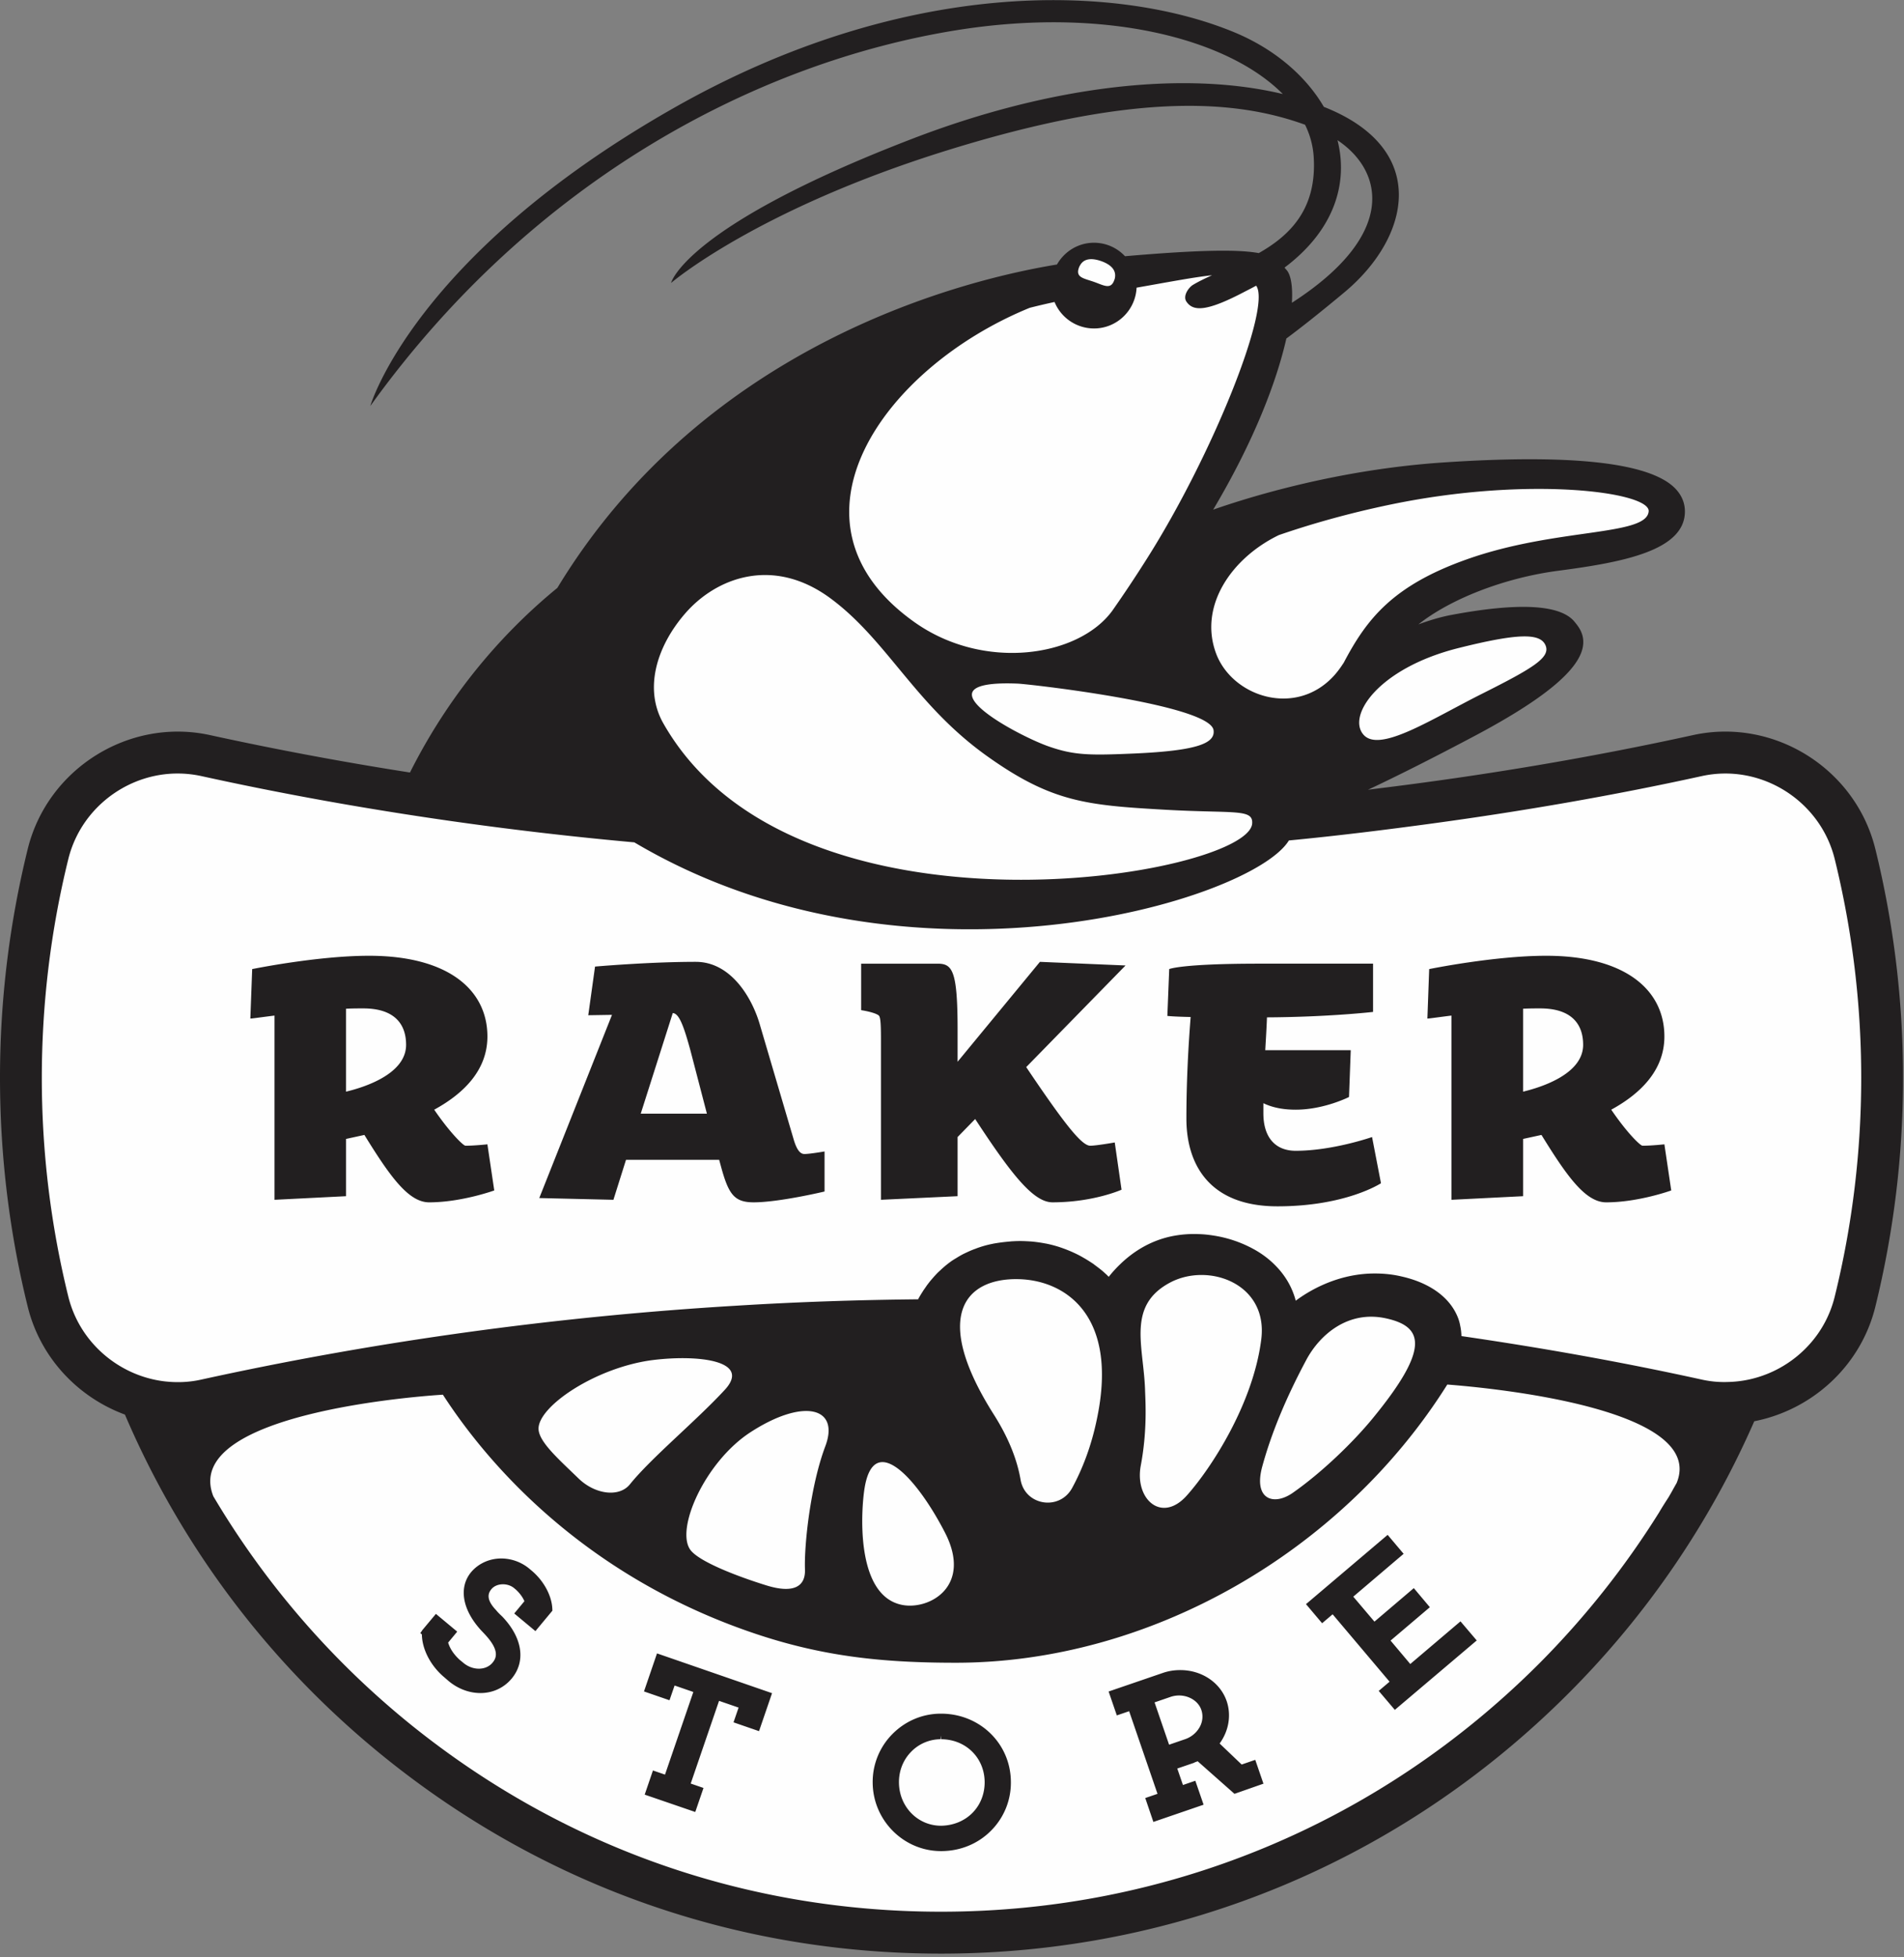 <svg xmlns="http://www.w3.org/2000/svg" viewBox="0 0 252 259"><rect x="0" y="0" width="252" height="259" fill="#808080" stroke="none"/><g fill="none" fill-rule="evenodd"><path d="M230.979 186.858l.877-.172c7.197-1.409 12.964-6.86 14.694-13.887a124.793 124.793 0 0 0 3.617-29.875c0-10.089-1.217-20.139-3.617-29.87-2.032-8.25-9.684-14.236-18.195-14.236-1.318 0-2.64.144-3.931.428-13.523 2.965-27.726 5.364-42.217 7.132l-12.224 1.587 10.368-4.718c.179-.081.363-.17.534-.251l.045-.022c3.932-1.866 8.494-4.175 13.562-6.866 10.378-5.518 12.97-8.741 13.316-10.474.159-.823-.17-1.294-.732-1.97-.337-.414-1.527-1.35-5.48-1.35-2.424 0-5.513.349-9.181 1.036-1.215.227-2.593.623-4.096 1.177l-9.99 3.682 8.34-6.627c4.562-3.625 11.961-6.479 19.31-7.447 7.999-1.05 15.39-2.53 15.316-6.22-.017-.724-.327-1.358-.95-1.934-1.588-1.458-5.98-3.201-17.864-3.201-3.32 0-7.101.139-11.237.414-13.4.886-24.62 4.24-30.116 6.16l-4.427 1.551 2.399-4.04c4.646-7.815 8.01-15.66 9.476-22.094l.71-4.594c.11-1.92-.168-2.829-.286-3.019l-.258-.304a.17.17 0 0 1-.009-.012c-.136-.13-.51-.47-.962-.725-.474-.266-1.197-.535-1.59-.666-1.033-.177-2.48-.266-4.304-.266-3.002 0-7.2.237-12.833.724l-.821.07-.393-1.059c-.757-.807-2.131-1.276-3.225-1.276-1.416 0-2.618.928-3.344 2.194l-.294 1.02-.802.13C126.99 39.144 94.29 47.55 75.226 78.98l-.07.115-.203.235-.106.086c-7.964 6.516-14.378 14.549-19.063 23.874l-.559 1.111-1.226-.19c-9.146-1.437-18.076-3.108-26.545-4.965a18.312 18.312 0 0 0-3.929-.428c-8.512 0-16.166 5.986-18.198 14.235a124.708 124.708 0 0 0-3.62 29.871c0 10.104 1.218 20.154 3.62 29.873 1.482 6.012 5.892 10.901 11.796 13.08l.69.25.29.681c7.452 17.428 19.246 32.946 34.108 44.876 20.725 16.626 45.74 25.414 72.34 25.414 30.936 0 60.018-12.07 81.89-33.988a115.755 115.755 0 0 0 24.18-35.434l.358-.818z" fill="#FEFEFE"/><path d="M45.798 144.451v-10.974c.807-.043 1.574-.043 2.288-.043 4.045 0 5.662 2 5.662 4.817 0 3.815-5.371 5.582-7.95 6.2m15.808 7.154c-.283 0-2.045-1.713-4.138-4.769 3.855-2.102 7.042-5.193 7.042-9.684 0-6.205-5.236-10.683-15.666-10.683-6.853 0-15.467 1.762-15.467 1.762l-.243 6.54c0 .04 1.282-.15 3.195-.389v24.377l9.47-.477v-7.577l2.428-.53c3.336 5.396 5.808 8.92 8.57 8.92 4.284 0 8.62-1.573 8.62-1.573l-.907-6.102s-1.719.185-2.904.185M84.802 147.366l4.24-13.314c.859.043 1.476 1.81 2.33 4.914l2.19 8.4h-8.76zm20.236 3.383l-4.429-15.028c-.996-3.577-3.812-8.448-8.518-8.448-6.24 0-13.335.627-13.335.627l-.898 6.439 3.141-.05-9.624 24.24 9.814.23 1.666-5.29h12.33l.233.856c1.01 3.727 1.767 4.77 4.34 4.77 3.372 0 9.373-1.431 9.373-1.431v-5.3s-1.951.337-2.665.337c-.52 0-.996-.477-1.428-1.952zM137.639 127.273l-10.899 13.222v-4.204c0-7.821-.67-8.775-2.63-8.775h-10.135v6.152s1.665.242 2.29.67c.23.142.332.716.332 3.097v21.324l10.143-.477v-7.825l2.327-2.384c4.808 7.347 7.712 11.022 10.233 11.022 5.428 0 9.14-1.67 9.14-1.67l-.9-6.252s-2.433.432-3.243.432c-1.093 0-3.243-2.623-8.475-10.404l13.146-13.447-11.33-.48zM171.495 152.277c-2.661 0-4.284-1.723-4.284-4.965v-1.332c1.384.662 2.856.856 4.284.856 3.755 0 7.051-1.678 7.051-1.678l.229-6.192h-11.316c.087-1.474.176-2.958.229-4.345 8.284-.048 14.04-.72 14.04-.72v-6.385h-15.133c-10.286 0-11.845.715-11.845.715l-.247 6.2s.81.098 3.084.142c-.282 3.528-.564 8.306-.564 13.447 0 5.97 2.961 11.605 12.049 11.605 9.086 0 13.704-3.056 13.704-3.056l-1.18-6.112s-5.2 1.82-10.1 1.82M201.584 144.451v-10.974c.802-.043 1.569-.043 2.273-.043 4.055 0 5.677 2 5.677 4.817 0 3.815-5.377 5.582-7.95 6.2m15.811 7.154c-.3 0-2.062-1.713-4.142-4.769 3.843-2.102 7.033-5.193 7.033-9.684 0-6.205-5.236-10.683-15.653-10.683-6.856 0-15.476 1.762-15.476 1.762l-.238 6.54c0 .04 1.278-.15 3.182-.389v24.377l9.483-.477v-7.577l2.432-.53c3.332 5.396 5.8 8.92 8.567 8.92 4.283 0 8.61-1.573 8.61-1.573l-.907-6.102s-1.71.185-2.891.185M70.383 207.848l-.282-.239a5.847 5.847 0 0 0-3.75-1.387c-1.581 0-3.036.672-3.992 1.803-1.626 1.96-1.208 4.804 1.084 7.445.154.177.304.345.463.503.132.141.268.283.41.442 1.784 1.978 1.405 2.967.872 3.594-.868 1.051-2.605 1.06-3.834.045l-.538-.442c-.77-.715-1.264-1.465-1.502-2.261l1.199-1.448-2.82-2.35-1.772 2.12-.287.424.203.176c.027 1.979 1.172 4.17 2.966 5.67l.573.496c1.225 1.024 2.719 1.589 4.208 1.589 1.644 0 3.111-.69 4.133-1.908 1.895-2.279 1.45-5.396-1.242-8.214-.243-.229-.568-.53-.833-.865-1.388-1.449-1.005-2.278-.6-2.764.661-.795 2.09-.848 2.957-.168l.278.23c.529.494.89.988 1.132 1.536l-1.348 1.625 2.803 2.333 2.247-2.703-.009-.178c-.044-1.748-1.106-3.744-2.719-5.104M85.234 223.816l3.376 1.166.674-1.952 2.481.857-3.75 10.934-1.596-.548-1.092 3.197 6.693 2.297 1.089-3.18-1.692-.583 3.75-10.943 2.587.892-.67 1.952 3.376 1.166 1.722-5.025-15.225-5.264zM124.55 241.586c-3.08 0-5.53-2.5-5.57-5.688-.021-1.527.529-2.967 1.56-4.045a5.456 5.456 0 0 1 3.927-1.713l.075-.485v.485c3.252 0 5.733 2.41 5.78 5.617.04 3.277-2.41 5.776-5.771 5.83m0-14.83h-.128c-2.415.027-4.671 1.016-6.36 2.747a8.994 8.994 0 0 0-2.56 6.447c.067 4.964 4.125 8.991 9.043 8.991h.114c2.521-.026 4.852-1.006 6.558-2.756a8.966 8.966 0 0 0 2.573-6.482c-.061-5.017-4.124-8.947-9.24-8.947M158.848 228.409a3.496 3.496 0 0 1-2.01 1.73l-2.106.725-1.922-5.6 2.107-.724c1.684-.582 3.578.23 4.081 1.714.238.689.193 1.457-.15 2.155zm5.49 5.078l-2.917-2.782c1.217-1.678 1.56-3.744.935-5.6-.847-2.472-3.305-4.115-6.143-4.115-.75 0-1.5.106-2.24.353l-7.244 2.482 1.085 3.162 1.63-.557 3.755 10.935-1.622.556 1.075 3.162 6.646-2.279-1.094-3.17-1.639.564-.75-2.181 2.196-.751.149-.08c.115-.043.238-.079.353-.132l4.662 4.125.212.186 3.833-1.343-1.084-3.153-1.798.618zM186.654 220.186l-2.609-3.1 5.2-4.416-2.124-2.526-5.209 4.434-2.802-3.304 6.663-5.67-2.116-2.508-10.805 9.168 2.133 2.526 1.393-1.183 7.535 8.92-1.436 1.218 2.132 2.509 10.84-9.185-2.15-2.527z" fill="#221F20"/><path d="M145.743 34.55c1.206.428 2.061 1.144 1.806 2.292a1.665 1.665 0 0 1-.08.243c-.457 1.294-1.41.658-2.696.208-1.305-.46-2.441-.561-1.983-1.846a1.42 1.42 0 0 1 .167-.349c.53-.95 1.622-.954 2.786-.548m31.278-15.999c6.142 4.116 7.906 12.541-6.037 21.515.132-2.129-.124-3.617-.653-4.28l-.229-.264c-.026-.036-.052-.07-.088-.115 6.557-4.92 8.462-11.124 7.007-16.856m-17.97 76.636c.934.463 1.506.95 1.568 1.444.23 1.727-2.168 2.703-10.47 3.074-5.906.255-7.967.255-11.382-.946-3.68-1.29-14.644-7.083-8.078-8.16.947-.155 2.252-.213 3.997-.141 1.335.053 18.953 2.04 24.364 4.729m45.512-9.777c.662 1.598-1.673 3.007-8.355 6.363-6.697 3.352-13.519 7.835-15.704 5.489-2.3-2.486 1.903-8.845 12.523-11.508 7.853-1.965 10.849-2.022 11.536-.344m13.644-17.766c-.212 3.339-12.25 2.169-24.06 6.368-9.801 3.475-13.238 7.873-16.28 13.645-.008.005-.008.01-.008.018-.088.146-.194.282-.282.424-.3.441-.608.844-.934 1.214-5.06 5.697-13.59 2.915-15.714-2.91-2.274-6.244 2.08-12.572 8.328-15.597 4.134-1.426 9.096-2.862 14.86-4.058 18.279-3.785 34.231-1.648 34.09.896m-67.775-29.578c4.406-.778 7.632-1.392 9.985-1.643-.925.415-1.789.83-2.529 1.276-.52.309-1.366 1.417-.873 2.19.908 1.391 2.777 1.32 7.81-1.338.493-.247.96-.49 1.418-.741.017.013.017.017.036.026 1.991 2.892-5.817 22.438-14.525 36.162a170.57 170.57 0 0 1-4.53 6.806c-4.46 6.133-16.992 8.037-26.171 1.536-18.614-13.177-4.257-33.658 15.242-41.612a93.748 93.748 0 0 1 3.279-.768 5.644 5.644 0 0 0 5.226 3.502c3.023 0 5.49-2.394 5.632-5.396M109.898 79.16c4.24 3.127 7.236 7.176 10.757 11.34 2.74 3.25 5.808 6.58 10.038 9.587 8.518 6.068 13.163 6.465 23.387 7.053 9.236.526 11.775-.155 11.65 1.81-.387 6.947-60.582 17.32-77.944-13.248-2.596-4.579-.855-10.192 2.877-14.502 4.142-4.796 11.674-7.609 19.235-2.04m57.173 114.865c1.163-4.24 3.014-8.823 5.816-14.07 1.798-3.364 5.553-6.615 10.577-5.502 4.97 1.096 5.798 4-1.807 13.257-2.582 3.145-6.708 7.137-10.55 9.822-2.538 1.775-5.252.883-4.036-3.507m-15.52-10.148c-.203-5.803-2.424-11.092 3.286-14.15 5.077-2.72 13.044.09 12.092 7.526-1.074 8.506-6.627 17.029-9.844 20.632-3.34 3.744-6.936.477-6.098-3.965.89-4.734.607-8.577.563-10.043m-16.824-14.617c6.151.097 13.308 4.663 10.487 18.344-.757 3.763-1.973 6.828-3.313 9.291-1.675 3.065-6.249 2.333-6.827-1.112-.458-2.65-1.586-5.529-3.53-8.594-8.292-13.08-3.793-18.044 3.183-17.93m-20.285 27.583c1.257-7.453 6.923-1.236 10.625 5.945 3.697 7.18-2.154 10.325-5.733 9.565-6.249-1.308-5.336-12.913-4.892-15.51m-18.503-12.947c-3.794 4.115-9.708 8.973-12.568 12.514-1.397 1.74-4.574 1.37-6.79-.767-2.623-2.544-5.21-4.806-5.302-6.519-.137-3.002 7.633-8.23 15.203-9.167 5.962-.725 12.991.088 9.457 3.939m10.602 23.793c.075 2.244-1.502 3.233-5.195 2.067-3.693-1.148-8.69-3.056-9.924-4.61-2.12-2.668 1.847-11.676 7.884-15.615 7.01-4.558 11.889-3.356 9.923 1.855-1.934 5.122-2.807 12.947-2.688 16.303m18.01 45.273c-25.726 0-49.91-8.497-69.951-24.57a112.807 112.807 0 0 1-26.365-30.4c-4.53-11.473 30.384-13.442 30.384-13.442 7.081 10.933 20.297 24.588 41.453 31.663 8.964 2.993 16.794 3.806 26.427 3.806 25.608 0 51.078-14.555 65.056-36.812 5.773.442 34.407 3.162 30.354 13.028-.362.626-.706 1.28-1.076 1.898-.51.787-.934 1.457-1.251 2.005a113.769 113.769 0 0 1-15.83 19.951c-21.169 21.198-49.283 32.873-79.2 32.873m104.09-70.09c-.6.017-1.207 0-1.816-.063a14.091 14.091 0 0 1-1.586-.256c-10.505-2.313-21.126-4.204-31.816-5.758v-.097a7.703 7.703 0 0 0-.124-1.105c-.017-.053-.017-.106-.035-.158a5.538 5.538 0 0 0-.343-1.184c-.67-1.625-1.931-2.967-3.693-3.957-1.067-.6-2.292-1.06-3.684-1.377-1.517-.362-2.962-.442-4.32-.389-4.494.212-7.966 2.27-9.729 3.585a10.059 10.059 0 0 0-1.462-3.179 10.706 10.706 0 0 0-1.147-1.395 11.842 11.842 0 0 0-1.392-1.237 12.616 12.616 0 0 0-1.772-1.121c-.123-.07-.255-.133-.396-.203a16.196 16.196 0 0 0-4.09-1.378c-.132-.018-.264-.054-.388-.07-.74-.124-1.48-.213-2.239-.23a14.761 14.761 0 0 0-3.04.194c-3.357.565-5.773 2.296-7.342 3.824a15.817 15.817 0 0 0-1.48 1.634c-.089-.088-.194-.186-.282-.283-.053-.035-.097-.088-.15-.132-.132-.115-.273-.248-.423-.38-.026-.009-.035-.018-.044-.035-.3-.247-.652-.512-1.014-.777-.026-.027-.061-.053-.08-.071-.37-.247-.756-.495-1.17-.742-.063-.035-.125-.07-.186-.106a13.484 13.484 0 0 0-1.34-.688 1.648 1.648 0 0 0-.194-.09 18.837 18.837 0 0 0-1.577-.608s-.01-.01-.026-.01a16.373 16.373 0 0 0-1.733-.46c-.1-.016-.189-.034-.294-.052a18.767 18.767 0 0 0-1.834-.247c-.123 0-.251-.018-.379-.018a15.304 15.304 0 0 0-2.01 0c-.119 0-.237.018-.352.027-.723.062-1.45.15-2.225.29-.022.01-.044.01-.07.019a13.2 13.2 0 0 0-1.785.477c-.177.052-.34.124-.507.186-.38.132-.74.29-1.08.45-.19.088-.38.176-.555.264-.296.16-.59.327-.864.504a9.857 9.857 0 0 0-.507.31c-.29.194-.564.406-.828.617-.268.221-.525.443-.762.672-.168.15-.331.3-.485.46-.181.193-.362.388-.529.582l-.304.353c-.172.212-.335.424-.493.637-.097.14-.19.281-.278.406a5.882 5.882 0 0 0-.326.494 11.11 11.11 0 0 0-.547.928c-7.985.08-15.97.343-23.946.839-23.901 1.421-47.68 4.68-70.938 9.785-1.644.371-3.288.415-4.879.23-5.958-.725-11.193-5.078-12.709-11.208a120.922 120.922 0 0 1-3.507-28.95c0-9.783 1.18-19.516 3.507-28.953 1.454-5.886 6.333-10.139 12.004-11.11a14.695 14.695 0 0 1 5.584.128c10.827 2.384 21.769 4.336 32.777 5.913a475.111 475.111 0 0 0 24.55 2.861c36.227 21.476 81.739 7.785 86.63-.251 6.407-.614 12.771-1.4 19.152-2.27 11.933-1.63 23.778-3.675 35.5-6.249 7.783-1.71 15.67 3.21 17.591 10.978a121.005 121.005 0 0 1 3.508 28.952c0 9.777-1.18 19.518-3.508 28.951a14.604 14.604 0 0 1-3.358 6.333c-2.74 3.046-6.68 4.892-10.831 4.963m19.566-70.528c-2.627-10.66-13.45-17.421-24.15-15.067-13.854 3.038-27.902 5.378-42.056 7.105l-.944.123c.203-.092.415-.194.608-.286 3.314-1.573 7.721-3.763 13.626-6.898 8.937-4.752 13.573-8.563 14.19-11.65.326-1.687-.547-2.742-1.093-3.4-1.85-2.27-7.333-2.58-16.287-.9-1.49.277-3.032.758-4.372 1.253 4.195-3.334 11.299-6.147 18.473-7.093 8.548-1.12 16.904-2.662 16.799-7.948-.027-1.192-.53-2.261-1.499-3.158-3.543-3.254-13.757-4.34-30.37-3.236-13.952.923-25.612 4.522-30.566 6.253 5.447-9.164 8.408-17.002 9.686-22.645 1.683-1.246 4.169-3.184 7.712-6.139 8.725-7.295 11.317-18.945-2.706-24.5-.026 0-.026-.009-.044-.018-2.397-4.102-6.54-7.666-11.863-9.87-15.626-6.46-43.762-7.313-74.336 10.113-34.27 19.523-40.004 39.343-40.004 39.343C70.62 23.66 100.402 8.2 126.617 3.995c19.602-3.14 35.889 1.1 43.168 8.448-13.572-3.25-31.393-.865-49.002 5.905-30.186 11.6-31.966 19.095-31.966 19.095s11.312-9.733 36.694-17.594c23.898-7.397 37.47-6.884 47.218-3.342.67 1.364 1.058 2.8 1.145 4.292.423 6.862-3.137 10.346-7.27 12.692-2.635-.482-7.554-.464-17.707.414a5.604 5.604 0 0 0-4.106-1.784c-2.098 0-3.914 1.158-4.9 2.88-11.877 1.943-46.39 10.258-66.123 42.79-6.359 5.203-13.815 13.099-19.508 24.43a448.159 448.159 0 0 1-26.44-4.945c-10.691-2.354-21.523 4.407-24.15 15.067A126.41 126.41 0 0 0 0 142.624c0 10.236 1.234 20.429 3.67 30.284 1.675 6.793 6.686 11.994 12.864 14.273 7.5 17.541 19.24 33.2 34.61 45.539 21.029 16.869 46.411 25.789 73.407 25.789 31.397 0 60.904-12.25 83.096-34.49a117.693 117.693 0 0 0 24.537-35.955c7.58-1.483 14.075-7.242 16.023-15.156a126.515 126.515 0 0 0 3.666-30.284c0-10.223-1.234-20.416-3.666-30.28" fill="#221F20"/></g></svg>